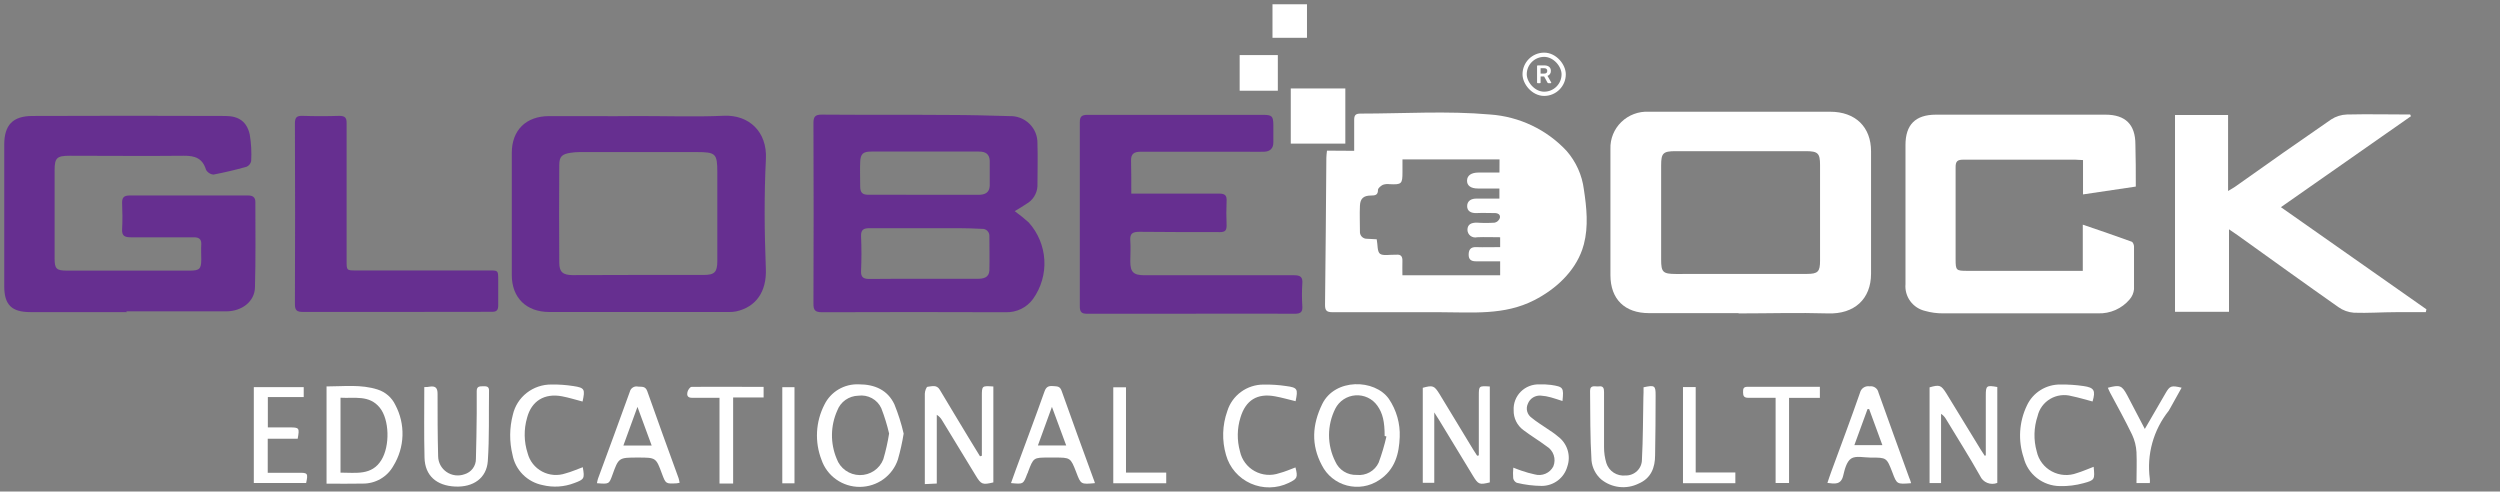 <svg width="295" height="58" viewBox="0 0 295 58" fill="none" xmlns="http://www.w3.org/2000/svg">
<rect x="0" y="0" width="295" height="58" fill="#808080" stroke="none"/>
<g clip-path="url(#clip0_1574_9311)">
<path d="M14.971 36.828H3.587C1.362 36.828 0.5 35.965 0.5 33.761V17.081C0.5 14.77 1.49 13.692 3.811 13.685C11.405 13.654 18.996 13.654 26.585 13.685C28.18 13.685 29.122 14.355 29.468 15.862C29.644 16.901 29.701 17.957 29.638 19.009C29.608 19.155 29.543 19.292 29.449 19.409C29.355 19.525 29.233 19.618 29.095 19.679C27.806 20.041 26.497 20.349 25.181 20.603C24.997 20.586 24.821 20.524 24.668 20.422C24.515 20.32 24.39 20.182 24.306 20.02C23.899 18.681 23.01 18.366 21.707 18.38C17.209 18.427 12.705 18.38 8.207 18.38C6.708 18.38 6.443 18.634 6.443 20.087C6.443 23.565 6.443 27.036 6.443 30.5C6.443 31.726 6.66 31.933 7.915 31.933H22.393C23.553 31.933 23.75 31.726 23.75 30.594C23.75 30.005 23.715 29.416 23.75 28.833C23.783 28.25 23.498 27.996 22.888 28.003C20.418 28.003 17.949 28.003 15.486 28.003C14.76 28.003 14.367 27.882 14.408 27.058C14.469 26 14.448 24.936 14.408 23.878C14.408 23.154 14.808 23.061 15.398 23.067H27.684C28.227 23.067 28.77 23.067 29.306 23.067C29.842 23.067 30.133 23.302 30.133 23.831C30.133 27.179 30.181 30.561 30.086 33.922C30.045 35.576 28.553 36.735 26.694 36.741C22.759 36.741 18.831 36.741 14.896 36.741L14.971 36.828Z" fill="#662F90"/>
<path d="M119.739 24.916C120.314 25.334 120.866 25.781 121.394 26.255C122.493 27.483 123.141 29.04 123.233 30.675C123.326 32.31 122.857 33.929 121.903 35.269C121.541 35.771 121.058 36.178 120.498 36.453C119.939 36.727 119.319 36.861 118.694 36.843C111.458 36.816 104.221 36.816 96.985 36.843C96.184 36.843 95.981 36.595 95.987 35.838C96.015 28.731 96.015 21.628 95.987 14.53C95.987 13.773 96.184 13.519 96.985 13.525C101.998 13.566 107.019 13.525 112.032 13.566C114.386 13.566 116.747 13.633 119.101 13.7C119.537 13.682 119.972 13.753 120.379 13.908C120.786 14.063 121.156 14.299 121.467 14.601C121.778 14.902 122.023 15.264 122.187 15.663C122.35 16.062 122.429 16.49 122.419 16.921C122.473 18.601 122.419 20.269 122.419 21.97C122.397 22.4 122.264 22.819 122.034 23.185C121.804 23.552 121.484 23.855 121.103 24.066C120.716 24.34 120.248 24.601 119.739 24.916ZM108.918 32.898H115.343C116.021 32.898 116.7 32.778 116.747 31.921C116.781 30.581 116.747 29.209 116.747 27.849C116.752 27.734 116.733 27.619 116.689 27.512C116.646 27.405 116.58 27.309 116.496 27.229C116.412 27.149 116.312 27.088 116.202 27.049C116.092 27.011 115.975 26.996 115.858 27.005C114.963 26.965 114.074 26.925 113.179 26.925C109.658 26.925 106.13 26.925 102.609 26.925C101.93 26.925 101.571 27.093 101.605 27.876C101.666 29.215 101.666 30.601 101.605 31.961C101.564 32.751 101.924 32.918 102.602 32.918C104.692 32.892 106.808 32.898 108.918 32.898ZM108.966 22.988C111.13 22.988 113.301 22.988 115.472 22.988C116.238 22.988 116.754 22.72 116.788 21.923C116.788 20.939 116.788 19.947 116.788 18.963C116.754 18.186 116.306 17.878 115.499 17.885C111.272 17.885 107.039 17.885 102.812 17.885C101.849 17.885 101.544 18.146 101.503 19.104C101.462 20.061 101.503 21.026 101.503 21.99C101.503 22.706 101.74 22.994 102.494 22.981C104.624 22.968 106.795 22.988 108.966 22.988Z" fill="#662F90"/>
<path d="M75.363 13.693C78.755 13.693 82.093 13.807 85.445 13.659C88.362 13.539 90.54 15.528 90.377 18.762C90.268 20.892 90.228 23.028 90.228 25.164C90.228 27.3 90.289 29.537 90.37 31.72C90.478 34.398 89.224 36.233 86.849 36.749C86.585 36.798 86.317 36.82 86.049 36.816H64.821C62.107 36.816 60.397 35.135 60.391 32.47C60.391 27.662 60.391 22.854 60.391 18.046C60.391 15.367 62.059 13.706 64.794 13.7C68.315 13.686 71.87 13.733 75.363 13.693ZM75.309 32.443H83.029C84.319 32.443 84.637 32.115 84.644 30.822V20.356C84.644 18.126 84.468 17.945 82.215 17.945H68.396C68.046 17.945 67.697 17.972 67.351 18.026C66.327 18.18 65.994 18.454 65.994 19.479C65.967 23.322 65.967 27.164 65.994 31.003C65.994 32.108 66.435 32.456 67.568 32.463L75.309 32.443Z" fill="#662F90"/>
<path d="M133.491 22.847H138.355C140.194 22.847 142.039 22.847 143.884 22.847C144.563 22.847 144.773 23.075 144.739 23.718C144.698 24.682 144.698 25.646 144.739 26.604C144.739 27.2 144.563 27.388 143.952 27.388C140.784 27.388 137.609 27.387 134.454 27.354C133.64 27.354 133.314 27.555 133.375 28.385C133.437 29.216 133.375 30.039 133.375 30.863C133.375 32.122 133.769 32.477 135.044 32.477C140.926 32.477 146.808 32.477 152.683 32.477C153.477 32.477 153.735 32.705 153.674 33.468C153.616 34.349 153.616 35.232 153.674 36.113C153.721 36.816 153.491 37.024 152.765 37.024C147.337 36.99 141.978 37.024 136.584 37.024C133.816 37.024 131.055 37.024 128.287 37.024C127.609 37.024 127.419 36.803 127.419 36.153C127.419 28.917 127.419 21.68 127.419 14.443C127.419 13.727 127.65 13.553 128.348 13.553C135.234 13.553 142.12 13.553 149.006 13.553C150.092 13.553 150.241 13.693 150.255 14.731C150.255 15.401 150.255 16.124 150.255 16.814C150.255 17.504 149.868 17.879 149.176 17.905C148.484 17.932 147.819 17.905 147.141 17.905C142.962 17.905 138.789 17.905 134.617 17.905C133.816 17.905 133.45 18.153 133.464 18.943C133.498 20.189 133.491 21.461 133.491 22.847Z" fill="#662F90"/>
<path d="M46.768 36.808C43.105 36.808 39.441 36.808 35.785 36.808C35.066 36.808 34.794 36.661 34.801 35.884C34.828 28.777 34.828 21.672 34.801 14.569C34.801 13.86 35.004 13.645 35.724 13.672C37.155 13.719 38.6 13.719 40.032 13.672C40.71 13.672 40.907 13.886 40.9 14.536C40.9 19.96 40.9 25.384 40.9 30.802C40.9 31.913 40.9 31.913 42.033 31.913H57.731C58.783 31.913 58.783 31.913 58.79 32.978C58.797 34.043 58.79 34.987 58.79 36.025C58.79 36.634 58.586 36.802 57.996 36.795C54.272 36.802 50.527 36.808 46.768 36.808Z" fill="#662F90"/>
<path d="M115.859 53.776V46.778C115.859 45.512 115.859 45.512 117.216 45.606V56.923C115.933 57.231 115.777 57.171 115.146 56.133L111.178 49.617C111.026 49.344 110.807 49.114 110.54 48.948V57.057L109.129 57.124V56.307C109.129 53.019 109.129 49.738 109.129 46.456C109.129 46.169 109.312 45.653 109.448 45.64C109.936 45.599 110.52 45.352 110.893 45.988C112.012 47.876 113.159 49.751 114.285 51.626L115.642 53.843L115.859 53.776Z" fill="white"/>
<path d="M234.324 53.729V46.685C234.324 45.499 234.406 45.439 235.681 45.667V56.984C235.299 57.134 234.873 57.131 234.493 56.976C234.113 56.821 233.809 56.526 233.646 56.153C232.377 53.89 230.98 51.7 229.63 49.457C229.489 49.206 229.289 48.992 229.046 48.834V57.004H227.689V45.707C228.877 45.365 229.046 45.439 229.664 46.41L233.734 53.066C233.883 53.314 234.046 53.542 234.202 53.783L234.324 53.729Z" fill="white"/>
<path d="M38.532 57.07V45.599C40.568 45.599 42.603 45.331 44.57 45.967C45.023 46.113 45.441 46.348 45.798 46.659C46.155 46.97 46.444 47.35 46.646 47.775C47.241 48.891 47.533 50.14 47.493 51.4C47.454 52.661 47.085 53.889 46.422 54.967C46.069 55.607 45.547 56.139 44.912 56.508C44.276 56.878 43.551 57.069 42.813 57.063C41.409 57.097 39.984 57.07 38.532 57.07ZM40.181 55.771C42.013 55.771 43.865 56.126 44.998 54.291C46.036 52.61 45.947 49.516 44.821 48.117C43.58 46.57 41.829 47.032 40.181 46.931V55.771Z" fill="white"/>
<path d="M165.166 51.58C165.098 53.475 164.651 55.423 162.71 56.669C162.163 57.031 161.543 57.274 160.893 57.381C160.243 57.487 159.577 57.456 158.94 57.289C158.303 57.122 157.709 56.822 157.199 56.41C156.689 55.999 156.273 55.484 155.98 54.901C154.691 52.484 154.841 50.107 156.021 47.682C157.514 44.615 162.222 44.703 163.891 47.073C164.788 48.404 165.235 49.982 165.166 51.58ZM163.599 51.506L163.389 51.446C163.389 49.758 163.165 48.767 162.527 47.87C162.241 47.463 161.853 47.137 161.401 46.923C160.948 46.709 160.447 46.615 159.947 46.65C159.447 46.685 158.964 46.848 158.547 47.123C158.13 47.398 157.792 47.775 157.568 48.218C157.079 49.189 156.825 50.258 156.825 51.342C156.825 52.426 157.079 53.495 157.568 54.466C157.779 54.95 158.134 55.36 158.585 55.641C159.037 55.922 159.565 56.061 160.098 56.04C160.629 56.097 161.165 55.987 161.629 55.726C162.093 55.465 162.462 55.066 162.683 54.587C163.055 53.58 163.361 52.551 163.599 51.506Z" fill="white"/>
<path d="M106.632 51.165C106.467 52.195 106.24 53.215 105.954 54.218C105.644 55.155 105.044 55.972 104.237 56.553C103.43 57.133 102.459 57.448 101.46 57.452C100.462 57.457 99.488 57.151 98.676 56.577C97.864 56.004 97.256 55.193 96.938 54.259C96.531 53.209 96.351 52.087 96.411 50.965C96.47 49.842 96.768 48.745 97.284 47.743C97.65 46.995 98.231 46.369 98.955 45.944C99.679 45.519 100.513 45.313 101.354 45.352C103.22 45.352 104.746 46.022 105.54 47.716C105.996 48.836 106.361 49.989 106.632 51.165ZM104.916 51.165C104.679 50.147 104.371 49.147 103.993 48.172C103.764 47.669 103.375 47.252 102.886 46.986C102.397 46.719 101.833 46.616 101.28 46.692C100.735 46.704 100.207 46.879 99.764 47.191C99.322 47.504 98.984 47.942 98.797 48.446C98.397 49.338 98.185 50.3 98.172 51.275C98.159 52.249 98.346 53.217 98.722 54.118C98.92 54.679 99.288 55.166 99.776 55.514C100.264 55.861 100.848 56.052 101.45 56.06C102.052 56.068 102.641 55.893 103.139 55.559C103.636 55.224 104.018 54.747 104.231 54.192C104.526 53.192 104.755 52.174 104.916 51.145V51.165Z" fill="white"/>
<path d="M174.501 53.735V46.724C174.501 45.526 174.501 45.526 175.797 45.606V56.923C174.562 57.224 174.44 57.177 173.803 56.133L169.841 49.61C169.691 49.362 169.528 49.121 169.244 48.666V56.97H167.887V45.76C169.074 45.432 169.244 45.505 169.847 46.47L173.843 53.059C173.992 53.3 174.149 53.534 174.305 53.776L174.501 53.735Z" fill="white"/>
<path d="M129.203 57.01C127.541 57.164 127.541 57.164 126.998 55.731C126.32 53.99 126.319 53.99 124.427 53.99H123.748C121.95 53.99 121.95 53.99 121.306 55.697C121.306 55.771 121.238 55.845 121.211 55.918C120.75 57.144 120.75 57.144 119.298 57.003C119.488 56.467 119.671 55.952 119.861 55.436C120.994 52.356 122.154 49.282 123.253 46.188C123.457 45.612 123.762 45.519 124.271 45.559C124.779 45.599 125.085 45.559 125.288 46.168C126.503 49.624 127.771 53.052 129.02 56.487C129.094 56.635 129.128 56.789 129.203 57.01ZM125.811 52.563L124.128 48.01L122.473 52.563H125.811Z" fill="white"/>
<path d="M225.512 57.016C223.829 57.15 223.829 57.15 223.3 55.737C222.622 53.99 222.622 53.99 220.736 53.996C219.955 53.996 218.985 53.748 218.436 54.11C217.886 54.472 217.669 55.416 217.499 56.119C217.242 57.217 216.509 57.103 215.634 56.983C215.79 56.528 215.932 56.079 216.095 55.644C217.235 52.543 218.402 49.443 219.487 46.322C219.546 46.081 219.694 45.872 219.903 45.735C220.112 45.598 220.366 45.545 220.613 45.586C220.849 45.55 221.09 45.606 221.285 45.743C221.48 45.879 221.613 46.084 221.658 46.316C222.845 49.664 224.073 53.012 225.281 56.36C225.376 56.548 225.43 56.748 225.512 57.016ZM222.119 52.523C221.584 51.063 221.075 49.664 220.559 48.271H220.369C219.86 49.67 219.345 51.07 218.816 52.523H222.119Z" fill="white"/>
<path d="M80.194 56.971C80.078 57.001 79.96 57.021 79.841 57.032C78.559 57.099 78.559 57.092 78.118 55.92C77.406 53.991 77.406 53.991 75.282 53.991C73.003 53.991 73.003 53.991 72.263 56.047C71.87 57.132 71.87 57.132 70.439 57.018C70.479 56.844 70.499 56.67 70.554 56.509C71.816 53.074 73.091 49.645 74.326 46.203C74.377 45.998 74.509 45.822 74.692 45.712C74.875 45.603 75.095 45.57 75.303 45.621C75.744 45.654 76.164 45.547 76.381 46.17C77.582 49.599 78.837 53.007 80.072 56.422C80.126 56.602 80.167 56.786 80.194 56.971ZM76.897 52.572C76.334 51.045 75.812 49.632 75.221 48.011L73.559 52.572H76.897Z" fill="white"/>
<path d="M193.938 45.701C195.248 45.413 195.37 45.493 195.363 46.665C195.363 49.013 195.343 51.361 195.302 53.71C195.302 55.169 194.827 56.435 193.368 57.058C192.659 57.411 191.86 57.552 191.07 57.463C190.281 57.374 189.535 57.059 188.925 56.556C188.289 55.985 187.888 55.203 187.799 54.359C187.629 51.614 187.656 48.861 187.629 46.116C187.629 45.359 188.26 45.647 188.66 45.594C189.203 45.513 189.277 45.841 189.277 46.263C189.277 48.426 189.277 50.589 189.277 52.752C189.272 53.391 189.364 54.028 189.549 54.641C189.695 55.105 190 55.505 190.412 55.773C190.824 56.04 191.318 56.158 191.808 56.107C192.062 56.113 192.314 56.069 192.55 55.977C192.786 55.885 193.001 55.748 193.182 55.572C193.363 55.396 193.506 55.187 193.604 54.955C193.701 54.724 193.75 54.476 193.748 54.225C193.877 51.801 193.87 49.37 193.918 46.94C193.945 46.544 193.938 46.096 193.938 45.701Z" fill="white"/>
<path d="M50.066 45.673C50.324 45.673 50.514 45.673 50.697 45.626C51.375 45.519 51.64 45.76 51.633 46.49C51.633 48.941 51.633 51.398 51.701 53.856C51.707 54.219 51.801 54.576 51.975 54.897C52.149 55.217 52.398 55.492 52.701 55.698C53.004 55.905 53.353 56.036 53.718 56.083C54.084 56.129 54.455 56.089 54.801 55.965C55.197 55.85 55.543 55.611 55.788 55.283C56.033 54.955 56.163 54.558 56.158 54.151C56.212 52.363 56.233 50.575 56.253 48.794C56.253 47.91 56.253 47.032 56.253 46.148C56.253 45.579 56.592 45.586 56.992 45.579C57.393 45.573 57.712 45.579 57.705 46.088C57.664 48.861 57.752 51.646 57.562 54.405C57.42 56.414 55.853 57.519 53.689 57.412C51.524 57.305 50.141 56.139 50.093 53.997C50.025 51.231 50.066 48.499 50.066 45.673Z" fill="white"/>
<path d="M247.051 55.082C247.194 56.569 247.2 56.656 245.85 57.018C244.943 57.267 244.003 57.382 243.062 57.359C242.075 57.347 241.121 57.011 240.348 56.405C239.576 55.799 239.029 54.957 238.795 54.011C238.113 51.986 238.249 49.779 239.175 47.85C239.52 47.102 240.078 46.469 240.782 46.029C241.486 45.589 242.304 45.361 243.137 45.373C244.045 45.361 244.952 45.421 245.85 45.553C247.119 45.734 247.302 46.076 246.922 47.375C246.095 47.16 245.28 46.906 244.446 46.739C244.025 46.622 243.585 46.591 243.152 46.648C242.718 46.704 242.301 46.848 241.926 47.069C241.551 47.29 241.225 47.585 240.969 47.934C240.713 48.284 240.532 48.681 240.437 49.102C239.983 50.452 239.947 51.905 240.335 53.274C240.442 53.77 240.656 54.237 240.964 54.643C241.271 55.049 241.664 55.384 242.116 55.626C242.567 55.868 243.066 56.011 243.578 56.044C244.091 56.077 244.604 56 245.084 55.819C245.742 55.625 246.352 55.343 247.051 55.082Z" fill="white"/>
<path d="M68.769 55.13C69 56.469 68.952 56.563 67.772 56.998C66.577 57.461 65.266 57.546 64.02 57.239C63.137 57.062 62.328 56.628 61.696 55.993C61.065 55.358 60.641 54.551 60.479 53.676C60.095 52.113 60.109 50.479 60.52 48.922C60.753 47.907 61.331 47.002 62.158 46.356C62.985 45.711 64.011 45.364 65.065 45.373C65.93 45.359 66.795 45.42 67.65 45.554C69.007 45.755 69.054 45.935 68.742 47.382C67.935 47.174 67.141 46.92 66.327 46.766C64.251 46.371 62.718 47.308 62.195 49.297C61.797 50.668 61.821 52.125 62.263 53.482C62.38 53.939 62.593 54.367 62.886 54.738C63.18 55.11 63.549 55.417 63.969 55.641C64.389 55.864 64.852 55.999 65.328 56.037C65.804 56.074 66.283 56.014 66.734 55.859C67.426 55.679 68.084 55.377 68.769 55.13Z" fill="white"/>
<path d="M152.866 55.156C153.164 56.335 153.083 56.496 152.065 56.984C151.369 57.32 150.607 57.5 149.832 57.511C149.058 57.523 148.29 57.366 147.584 57.051C146.878 56.736 146.251 56.272 145.747 55.691C145.244 55.11 144.876 54.427 144.671 53.69C144.172 51.984 144.227 50.167 144.827 48.493C145.107 47.591 145.674 46.801 146.443 46.241C147.213 45.68 148.144 45.378 149.101 45.38C149.993 45.364 150.885 45.422 151.767 45.554C153.124 45.734 153.178 45.902 152.879 47.342C152.065 47.147 151.265 46.913 150.451 46.766C148.354 46.377 146.998 47.221 146.38 49.25C145.972 50.556 145.95 51.95 146.319 53.268C146.422 53.755 146.63 54.214 146.929 54.615C147.227 55.016 147.609 55.349 148.048 55.592C148.488 55.835 148.975 55.982 149.478 56.024C149.98 56.065 150.485 56 150.96 55.833C151.618 55.665 152.235 55.391 152.866 55.156Z" fill="white"/>
<path d="M36.124 56.997H29.95V45.68H35.839V46.852H31.605V50.434H34.143C35.323 50.434 35.357 50.481 35.127 51.773H31.592V55.791H35.235C36.314 55.771 36.368 55.845 36.124 56.997Z" fill="white"/>
<path d="M178.572 55.182C178.999 55.336 179.25 55.457 179.542 55.544C180.05 55.722 180.569 55.867 181.095 55.979C181.516 56.099 181.965 56.07 182.367 55.898C182.768 55.726 183.096 55.42 183.293 55.035C183.468 54.609 183.484 54.136 183.337 53.701C183.191 53.265 182.891 52.895 182.493 52.658C181.604 51.988 180.661 51.432 179.779 50.763C179.406 50.492 179.104 50.137 178.901 49.726C178.698 49.316 178.599 48.862 178.612 48.406C178.59 48.003 178.654 47.601 178.798 47.224C178.943 46.847 179.166 46.504 179.453 46.217C179.739 45.93 180.084 45.706 180.464 45.558C180.843 45.41 181.25 45.342 181.658 45.359C182.112 45.343 182.565 45.363 183.015 45.419C184.481 45.64 184.535 45.727 184.372 47.321C183.904 47.173 183.456 47.013 183.015 46.892C182.629 46.78 182.23 46.71 181.828 46.684C181.5 46.655 181.172 46.733 180.894 46.906C180.616 47.079 180.403 47.338 180.288 47.642C180.154 47.928 180.126 48.25 180.209 48.554C180.293 48.858 180.481 49.123 180.742 49.303C181.272 49.745 181.875 50.113 182.452 50.508C182.913 50.83 183.409 51.118 183.809 51.479C184.359 51.878 184.766 52.44 184.97 53.084C185.174 53.727 185.164 54.418 184.942 55.055C184.761 55.708 184.369 56.285 183.825 56.697C183.281 57.109 182.615 57.335 181.93 57.339C180.935 57.328 179.945 57.205 178.979 56.97C178.871 56.919 178.777 56.844 178.704 56.752C178.631 56.658 178.581 56.55 178.558 56.434C178.524 56.018 178.528 55.598 178.572 55.182Z" fill="white"/>
<path d="M253.089 50.616L255.524 46.418C256.047 45.514 256.203 45.46 257.431 45.748L256.074 48.186C256.026 48.283 255.972 48.377 255.911 48.467C255.014 49.591 254.355 50.882 253.971 52.262C253.588 53.642 253.489 55.084 253.679 56.503C253.698 56.669 253.698 56.838 253.679 57.005H252.105C252.105 55.786 252.159 54.561 252.105 53.349C252.065 52.64 251.89 51.945 251.59 51.299C250.775 49.612 249.86 47.951 248.984 46.324C248.889 46.143 248.815 45.949 248.727 45.755C250.158 45.38 250.382 45.474 251.013 46.645L253.089 50.616Z" fill="white"/>
<path d="M86.51 57.058H84.902V46.939C83.735 46.939 82.691 46.939 81.639 46.939C81.096 46.939 81.042 46.598 81.117 46.27C81.164 46.035 81.422 45.66 81.591 45.654C84.407 45.62 87.222 45.654 90.106 45.654V46.899H86.51V57.058Z" fill="white"/>
<path d="M209.522 46.94C208.341 46.94 207.31 46.94 206.285 46.94C205.797 46.94 205.682 46.719 205.682 46.31C205.682 45.902 205.682 45.641 206.218 45.641H214.745V46.946H211.109V56.991H209.522V46.94Z" fill="white"/>
<path d="M132.866 55.766H137.615V57.025H131.367V45.701H132.866V55.766Z" fill="white"/>
<path d="M200.091 55.752H204.772V57.018H198.592V45.674H200.091V55.752Z" fill="white"/>
<path d="M93.749 57.031H92.311V45.688H93.749V57.031Z" fill="white"/>
<path d="M154.224 0.5V4.464H150.153V0.5H154.224Z" fill="white"/>
<path d="M159.793 17.797C159.793 16.457 159.793 15.312 159.793 14.14C159.793 13.564 159.99 13.404 160.546 13.404C165.641 13.404 170.77 13.062 175.831 13.511C179.287 13.754 182.517 15.292 184.861 17.81C185.976 19.091 186.684 20.668 186.896 22.343C187.222 24.48 187.452 26.709 186.896 28.826C186.842 29.033 186.781 29.241 186.706 29.448C185.784 32.087 183.558 34.136 181.041 35.422C177.493 37.236 173.755 36.841 169.895 36.841C165.682 36.841 161.469 36.841 157.256 36.841C156.516 36.841 156.347 36.627 156.354 35.937C156.428 30.172 156.462 24.399 156.51 18.634C156.51 18.372 156.55 18.111 156.584 17.776L159.793 17.797ZM176.944 18.808H165.492C165.492 19.363 165.492 19.839 165.492 20.314C165.492 21.694 165.397 21.801 163.979 21.734C163.71 21.696 163.436 21.721 163.179 21.808C162.941 21.928 162.609 22.196 162.602 22.404C162.602 23.006 162.297 23.073 161.781 23.073C160.892 23.073 160.512 23.428 160.472 24.272C160.424 25.283 160.472 26.281 160.472 27.312C160.463 27.427 160.479 27.542 160.519 27.65C160.559 27.758 160.622 27.856 160.703 27.938C160.785 28.02 160.883 28.083 160.992 28.124C161.101 28.165 161.217 28.183 161.333 28.176L162.453 28.236C162.582 28.906 162.5 29.683 162.839 29.944C163.179 30.205 163.979 30.044 164.576 30.058H164.739C165.316 29.991 165.506 30.272 165.485 30.808C165.465 31.343 165.485 31.913 165.485 32.482H177.018V30.834C176.035 30.834 175.092 30.834 174.149 30.834C173.558 30.834 173.294 30.587 173.301 30.038C173.307 29.488 173.518 29.134 174.176 29.16C175.112 29.194 176.055 29.16 177.018 29.16V27.995C176.089 27.995 175.2 27.955 174.305 27.995C174.17 28.029 174.029 28.031 173.893 28.003C173.756 27.975 173.628 27.917 173.518 27.834C173.408 27.75 173.318 27.643 173.256 27.52C173.194 27.397 173.16 27.262 173.158 27.125C173.158 26.455 173.647 26.261 174.271 26.274C174.973 26.321 175.678 26.321 176.381 26.274C176.519 26.239 176.647 26.17 176.752 26.075C176.858 25.979 176.937 25.859 176.984 25.725C177.073 25.31 176.767 25.129 176.306 25.142C175.628 25.142 174.949 25.109 174.271 25.142C173.592 25.176 173.117 24.922 173.124 24.312C173.131 23.703 173.613 23.415 174.264 23.435C175.146 23.435 176.028 23.435 176.93 23.435V22.243H174.386C173.545 22.243 173.09 21.895 173.111 21.292C173.131 20.689 173.633 20.361 174.467 20.361H176.937L176.944 18.808Z" fill="white"/>
<path d="M205.16 36.949H194.583C191.707 36.949 190.038 35.295 190.031 32.476C190.031 27.512 190.031 22.545 190.031 17.576C190.01 16.987 190.114 16.4 190.336 15.853C190.557 15.305 190.892 14.809 191.318 14.396C191.744 13.983 192.253 13.662 192.811 13.453C193.37 13.244 193.966 13.153 194.563 13.184C201.691 13.184 208.823 13.184 215.96 13.184C218.932 13.184 220.79 14.972 220.784 17.871C220.784 22.679 220.784 27.487 220.784 32.295C220.784 35.302 218.796 37.083 215.716 36.983C212.195 36.876 208.667 36.983 205.139 36.983L205.16 36.949ZM205.404 32.322C208.009 32.322 210.614 32.322 213.213 32.322C214.529 32.322 214.766 32.047 214.766 30.755C214.766 26.992 214.766 23.228 214.766 19.465C214.766 18.092 214.515 17.838 213.104 17.838H197.731C196.252 17.838 196.015 18.065 196.015 19.492C196.015 23.206 196.015 26.918 196.015 30.628C196.015 32.121 196.218 32.322 197.758 32.329L205.404 32.322Z" fill="white"/>
<path d="M252.024 22.016L245.796 22.94V18.888C245.389 18.888 245.118 18.841 244.867 18.841C240.471 18.841 236.047 18.841 231.685 18.841C231.007 18.841 230.756 19.002 230.762 19.725C230.762 23.355 230.762 26.991 230.762 30.62C230.762 31.899 230.837 31.96 232.119 31.96H245.769V26.509C247.77 27.179 249.663 27.848 251.536 28.518C251.685 28.571 251.814 28.886 251.814 29.08C251.814 30.761 251.814 32.429 251.814 34.129C251.771 34.572 251.591 34.991 251.298 35.328C250.847 35.864 250.277 36.291 249.633 36.577C248.988 36.862 248.286 36.999 247.58 36.975C241.475 36.975 235.369 36.975 229.263 36.975C228.559 36.98 227.858 36.885 227.18 36.694C226.471 36.532 225.845 36.124 225.416 35.543C224.988 34.963 224.786 34.249 224.847 33.533C224.847 28.065 224.847 22.589 224.847 17.107C224.847 14.716 226.014 13.538 228.429 13.531C235.1 13.531 241.771 13.531 248.442 13.531C250.823 13.531 251.977 14.71 251.977 17.047C252.024 18.634 252.024 20.261 252.024 22.016Z" fill="white"/>
<path d="M269.148 24.446L286.319 36.5L286.244 36.835C285.07 36.835 283.897 36.835 282.723 36.835C281.068 36.835 279.412 36.962 277.764 36.902C277.098 36.852 276.458 36.62 275.919 36.232C271.923 33.426 267.967 30.567 263.999 27.728C263.727 27.534 263.442 27.346 263.022 27.058V36.795H256.651V13.571H262.913V22.538C263.28 22.317 263.524 22.183 263.748 22.029C267.52 19.35 271.278 16.705 275.077 14.094C275.631 13.734 276.274 13.532 276.936 13.511C279.426 13.451 281.916 13.511 284.399 13.511L284.494 13.712L269.148 24.446Z" fill="white"/>
<path d="M158.749 10.438V16.946H152.311V10.438H158.749Z" fill="white"/>
<path d="M146.279 10.705V6.5H150.784V10.705H146.279Z" fill="white"/>
<path d="M181.445 9.815C181.425 9.815 181.408 9.808 181.394 9.794C181.38 9.78 181.373 9.763 181.373 9.743V7.79C181.373 7.768 181.38 7.75 181.394 7.736C181.408 7.722 181.425 7.715 181.445 7.715H182.222C182.464 7.715 182.655 7.771 182.795 7.883C182.935 7.995 183.005 8.158 183.005 8.372C183.005 8.52 182.968 8.643 182.894 8.741C182.822 8.839 182.725 8.91 182.603 8.954L183.041 9.719C183.047 9.731 183.05 9.742 183.05 9.752C183.05 9.77 183.043 9.785 183.029 9.797C183.017 9.809 183.003 9.815 182.987 9.815H182.714C182.68 9.815 182.654 9.806 182.636 9.788C182.618 9.77 182.604 9.752 182.594 9.734L182.207 9.023H181.79V9.743C181.79 9.763 181.783 9.78 181.769 9.794C181.757 9.808 181.74 9.815 181.718 9.815H181.445ZM181.79 8.684H182.213C182.335 8.684 182.426 8.657 182.486 8.603C182.546 8.547 182.576 8.469 182.576 8.369C182.576 8.269 182.546 8.191 182.486 8.135C182.428 8.077 182.337 8.048 182.213 8.048H181.79V8.684Z" fill="white"/>
<rect x="179.907" y="6.461" width="4.608" height="4.608" rx="2.304" stroke="white" stroke-width="0.5"/>
</g>
<defs>
<clipPath id="clip0_1574_9311">
<rect width="294" height="57" fill="white" transform="translate(0.5 0.5)"/>
</clipPath>
</defs>
</svg>

